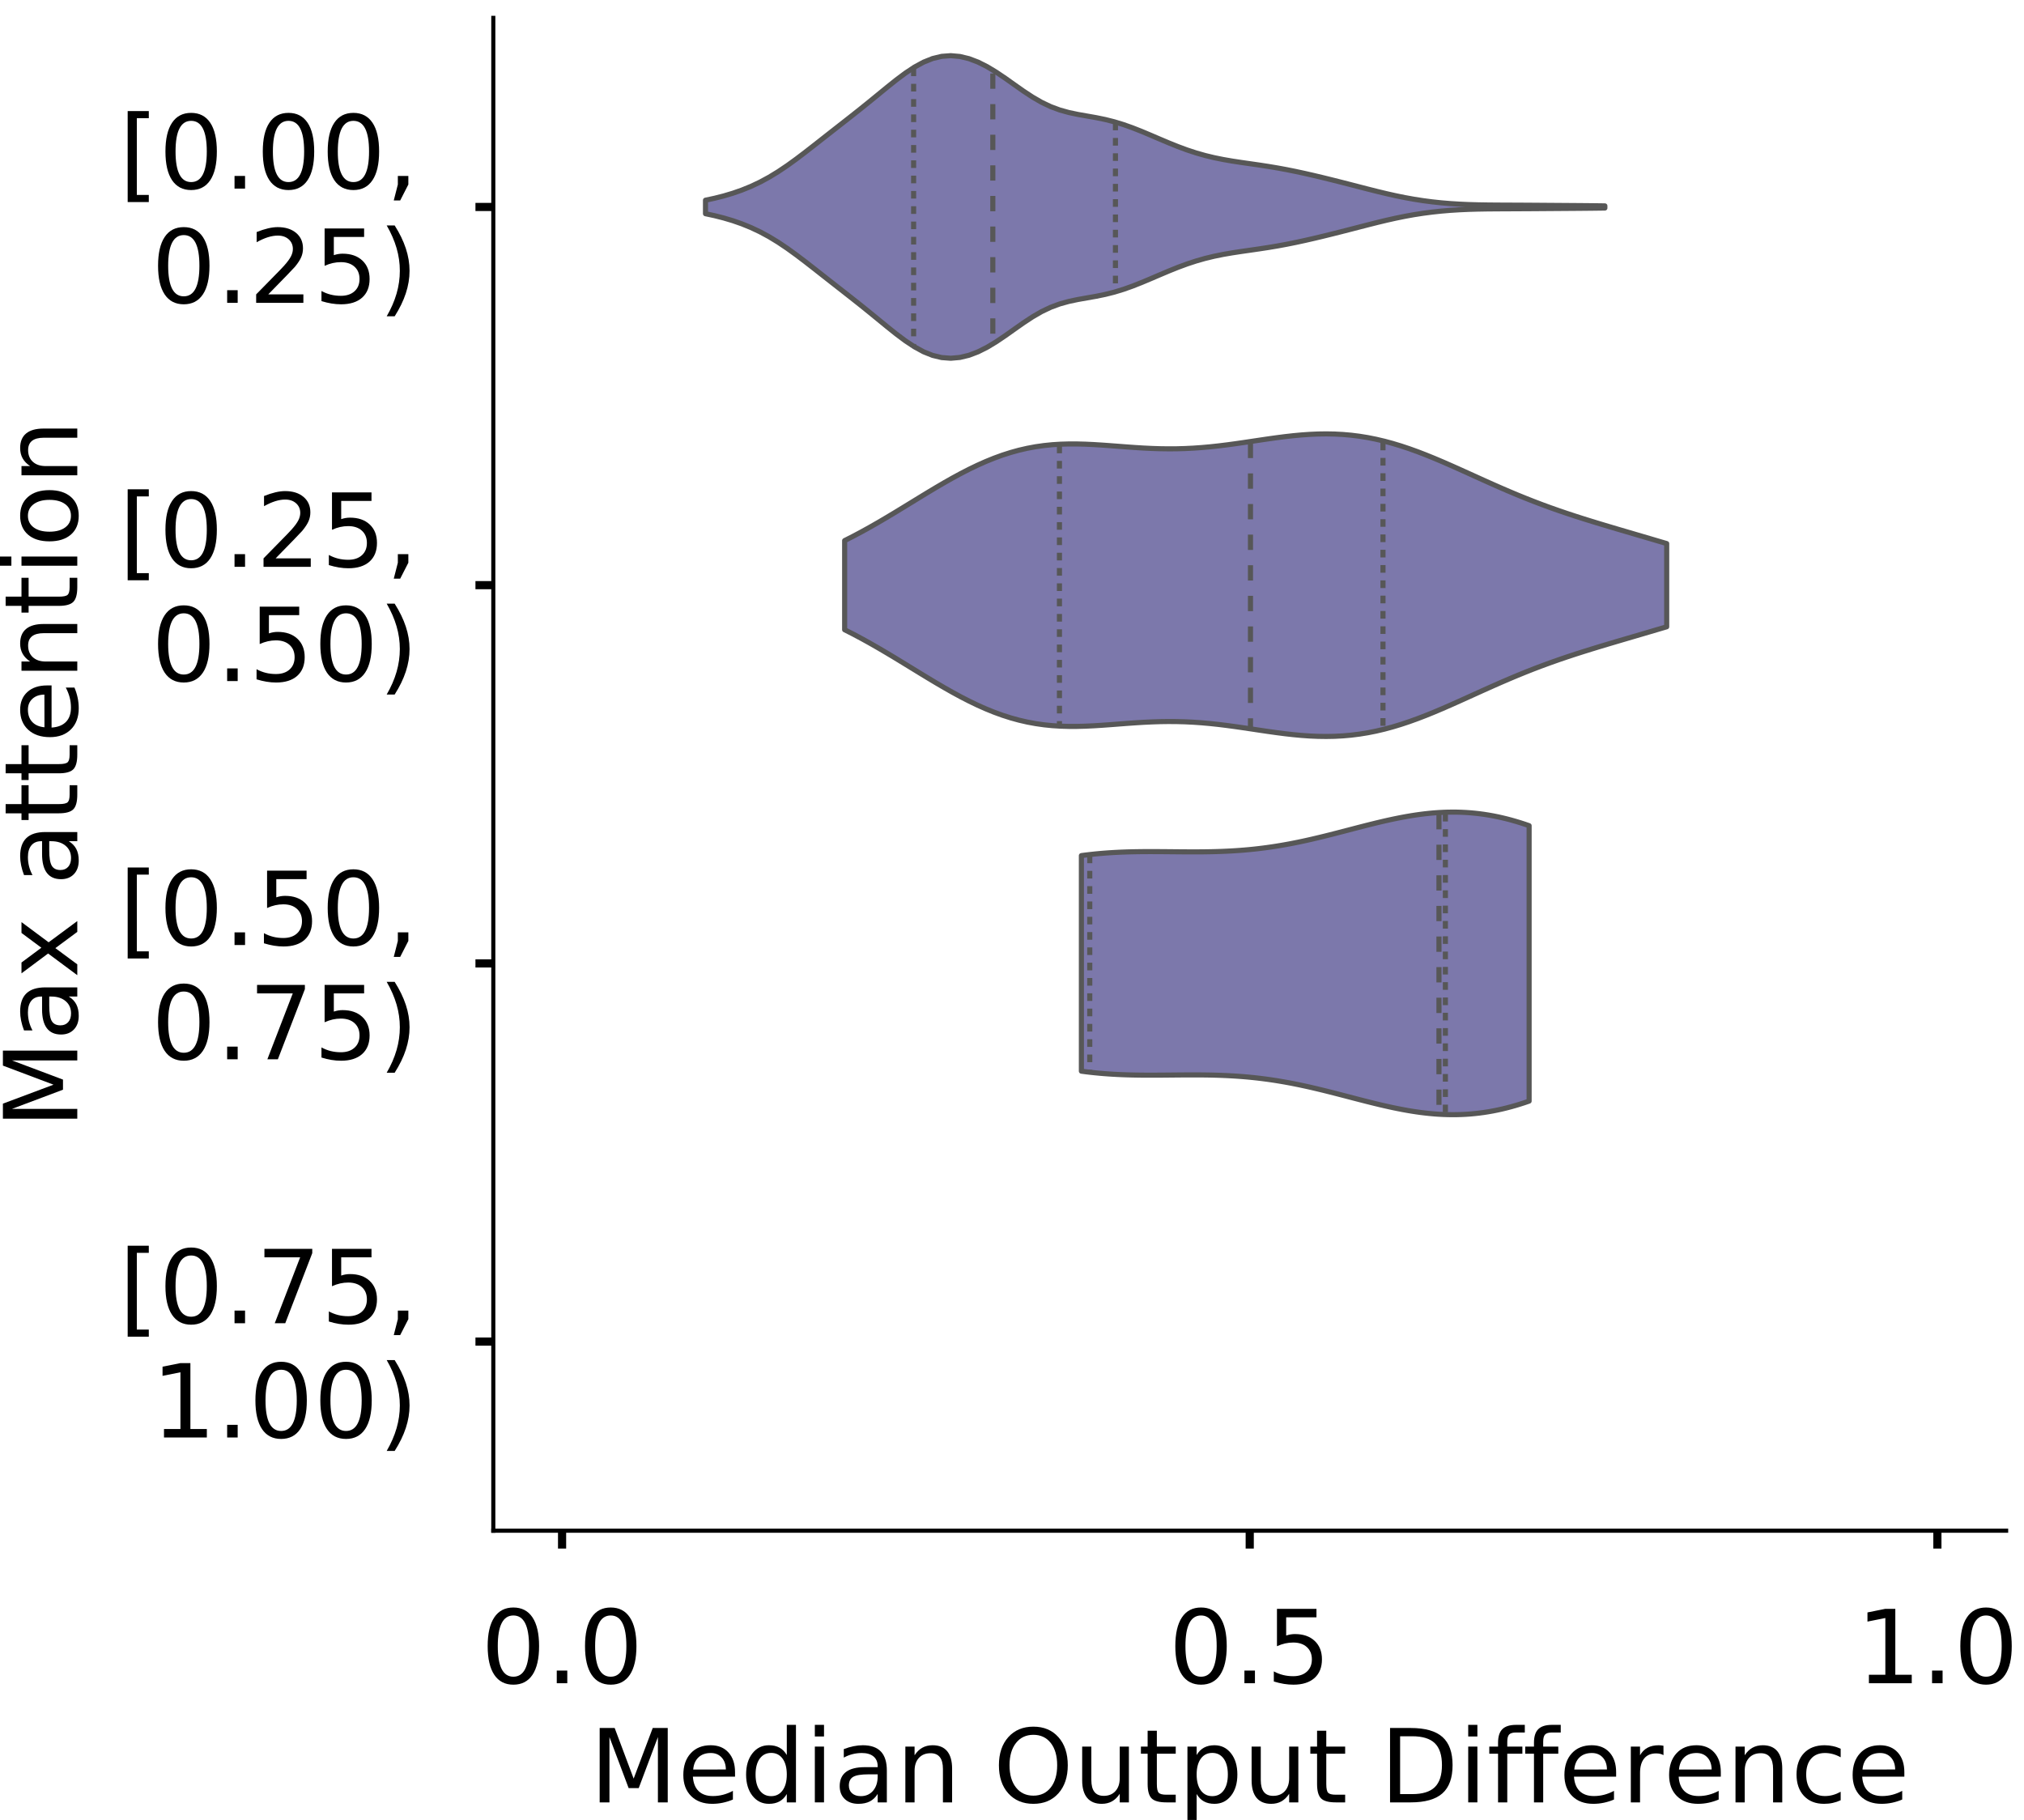 <?xml version="1.0" encoding="utf-8" standalone="no"?>
<!DOCTYPE svg PUBLIC "-//W3C//DTD SVG 1.1//EN"
  "http://www.w3.org/Graphics/SVG/1.1/DTD/svg11.dtd">
<!-- Created with matplotlib (https://matplotlib.org/) -->
<svg height="356.753pt" version="1.1" viewBox="0 0 396.753 356.753" width="396.753pt" xmlns="http://www.w3.org/2000/svg" xmlns:xlink="http://www.w3.org/1999/xlink">
 <defs>
  <style type="text/css">
*{stroke-linecap:butt;stroke-linejoin:round;}
  </style>
 </defs>
 <g id="figure_1">
  <g id="patch_1">
   <path d="M 0 356.753 
L 396.753 356.753 
L 396.753 0 
L 0 0 
z
" style="fill:#ffffff;"/>
  </g>
  <g id="axes_1">
   <g id="patch_2">
    <path d="M 96.7 300.053 
L 393.253 300.053 
L 393.253 3.5 
L 96.7 3.5 
z
" style="fill:#ffffff;"/>
   </g>
   <g id="PolyCollection_1">
    <defs>
     <path d="M 138.294 -314.858 
L 138.294 -317.51 
L 140.075 -317.891 
L 141.856 -318.342 
L 143.637 -318.871 
L 145.418 -319.492 
L 147.198 -320.216 
L 148.979 -321.057 
L 150.76 -322.02 
L 152.541 -323.105 
L 154.322 -324.301 
L 156.102 -325.588 
L 157.883 -326.94 
L 159.664 -328.327 
L 161.445 -329.726 
L 163.226 -331.123 
L 165.006 -332.515 
L 166.787 -333.91 
L 168.568 -335.319 
L 170.349 -336.752 
L 172.13 -338.208 
L 173.911 -339.665 
L 175.691 -341.087 
L 177.472 -342.419 
L 179.253 -343.599 
L 181.034 -344.568 
L 182.815 -345.281 
L 184.595 -345.707 
L 186.376 -345.839 
L 188.157 -345.683 
L 189.938 -345.255 
L 191.719 -344.579 
L 193.499 -343.685 
L 195.28 -342.612 
L 197.061 -341.412 
L 198.842 -340.149 
L 200.623 -338.895 
L 202.403 -337.724 
L 204.184 -336.696 
L 205.965 -335.848 
L 207.746 -335.188 
L 209.527 -334.694 
L 211.307 -334.32 
L 213.088 -334.006 
L 214.869 -333.691 
L 216.65 -333.326 
L 218.431 -332.878 
L 220.212 -332.335 
L 221.992 -331.703 
L 223.773 -331.001 
L 225.554 -330.253 
L 227.335 -329.489 
L 229.116 -328.737 
L 230.896 -328.022 
L 232.677 -327.363 
L 234.458 -326.777 
L 236.239 -326.27 
L 238.02 -325.84 
L 239.8 -325.48 
L 241.581 -325.173 
L 243.362 -324.902 
L 245.143 -324.647 
L 246.924 -324.39 
L 248.704 -324.116 
L 250.485 -323.817 
L 252.266 -323.488 
L 254.047 -323.129 
L 255.828 -322.743 
L 257.609 -322.336 
L 259.389 -321.911 
L 261.17 -321.473 
L 262.951 -321.024 
L 264.732 -320.567 
L 266.513 -320.107 
L 268.293 -319.649 
L 270.074 -319.201 
L 271.855 -318.774 
L 273.636 -318.375 
L 275.417 -318.013 
L 277.197 -317.693 
L 278.978 -317.416 
L 280.759 -317.184 
L 282.54 -316.994 
L 284.321 -316.846 
L 286.101 -316.734 
L 287.882 -316.655 
L 289.663 -316.604 
L 291.444 -316.573 
L 293.225 -316.556 
L 295.006 -316.546 
L 296.786 -316.539 
L 298.567 -316.53 
L 300.348 -316.519 
L 302.129 -316.506 
L 303.91 -316.493 
L 305.69 -316.48 
L 307.471 -316.467 
L 309.252 -316.454 
L 311.033 -316.439 
L 312.814 -316.42 
L 314.594 -316.396 
L 314.594 -315.972 
L 314.594 -315.972 
L 312.814 -315.949 
L 311.033 -315.93 
L 309.252 -315.914 
L 307.471 -315.901 
L 305.69 -315.888 
L 303.91 -315.875 
L 302.129 -315.862 
L 300.348 -315.849 
L 298.567 -315.839 
L 296.786 -315.83 
L 295.006 -315.822 
L 293.225 -315.812 
L 291.444 -315.795 
L 289.663 -315.765 
L 287.882 -315.713 
L 286.101 -315.634 
L 284.321 -315.523 
L 282.54 -315.374 
L 280.759 -315.184 
L 278.978 -314.952 
L 277.197 -314.676 
L 275.417 -314.355 
L 273.636 -313.993 
L 271.855 -313.595 
L 270.074 -313.167 
L 268.293 -312.719 
L 266.513 -312.261 
L 264.732 -311.801 
L 262.951 -311.344 
L 261.17 -310.896 
L 259.389 -310.457 
L 257.609 -310.033 
L 255.828 -309.625 
L 254.047 -309.24 
L 252.266 -308.881 
L 250.485 -308.551 
L 248.704 -308.252 
L 246.924 -307.979 
L 245.143 -307.721 
L 243.362 -307.466 
L 241.581 -307.195 
L 239.8 -306.889 
L 238.02 -306.528 
L 236.239 -306.099 
L 234.458 -305.591 
L 232.677 -305.005 
L 230.896 -304.347 
L 229.116 -303.631 
L 227.335 -302.879 
L 225.554 -302.115 
L 223.773 -301.368 
L 221.992 -300.665 
L 220.212 -300.033 
L 218.431 -299.49 
L 216.65 -299.042 
L 214.869 -298.677 
L 213.088 -298.362 
L 211.307 -298.048 
L 209.527 -297.674 
L 207.746 -297.18 
L 205.965 -296.521 
L 204.184 -295.673 
L 202.403 -294.644 
L 200.623 -293.473 
L 198.842 -292.219 
L 197.061 -290.956 
L 195.28 -289.756 
L 193.499 -288.683 
L 191.719 -287.789 
L 189.938 -287.113 
L 188.157 -286.685 
L 186.376 -286.529 
L 184.595 -286.661 
L 182.815 -287.088 
L 181.034 -287.8 
L 179.253 -288.769 
L 177.472 -289.949 
L 175.691 -291.281 
L 173.911 -292.703 
L 172.13 -294.161 
L 170.349 -295.616 
L 168.568 -297.049 
L 166.787 -298.458 
L 165.006 -299.853 
L 163.226 -301.245 
L 161.445 -302.642 
L 159.664 -304.041 
L 157.883 -305.429 
L 156.102 -306.78 
L 154.322 -308.067 
L 152.541 -309.263 
L 150.76 -310.349 
L 148.979 -311.312 
L 147.198 -312.152 
L 145.418 -312.876 
L 143.637 -313.497 
L 141.856 -314.026 
L 140.075 -314.477 
L 138.294 -314.858 
z
" id="md25ede0030" style="stroke:#575757;"/>
    </defs>
    <g clip-path="url(#pac63292d87)">
     <use style="fill:#7c78ab;stroke:#575757;" x="0" xlink:href="#md25ede0030" y="356.753"/>
    </g>
   </g>
   <g id="PolyCollection_2">
    <defs>
     <path d="M 165.57 -233.307 
L 165.57 -250.784 
L 167.197 -251.611 
L 168.825 -252.476 
L 170.453 -253.375 
L 172.08 -254.304 
L 173.708 -255.259 
L 175.336 -256.235 
L 176.963 -257.225 
L 178.591 -258.222 
L 180.219 -259.219 
L 181.847 -260.21 
L 183.474 -261.185 
L 185.102 -262.137 
L 186.73 -263.059 
L 188.357 -263.941 
L 189.985 -264.778 
L 191.613 -265.561 
L 193.241 -266.286 
L 194.868 -266.946 
L 196.496 -267.539 
L 198.124 -268.059 
L 199.751 -268.507 
L 201.379 -268.881 
L 203.007 -269.183 
L 204.635 -269.414 
L 206.262 -269.579 
L 207.89 -269.682 
L 209.518 -269.729 
L 211.145 -269.727 
L 212.773 -269.684 
L 214.401 -269.607 
L 216.029 -269.506 
L 217.656 -269.389 
L 219.284 -269.265 
L 220.912 -269.141 
L 222.539 -269.025 
L 224.167 -268.925 
L 225.795 -268.846 
L 227.423 -268.794 
L 229.05 -268.772 
L 230.678 -268.782 
L 232.306 -268.828 
L 233.933 -268.908 
L 235.561 -269.022 
L 237.189 -269.167 
L 238.817 -269.342 
L 240.444 -269.541 
L 242.072 -269.761 
L 243.7 -269.995 
L 245.327 -270.237 
L 246.955 -270.481 
L 248.583 -270.721 
L 250.21 -270.948 
L 251.838 -271.157 
L 253.466 -271.341 
L 255.094 -271.493 
L 256.721 -271.607 
L 258.349 -271.678 
L 259.977 -271.701 
L 261.604 -271.672 
L 263.232 -271.586 
L 264.86 -271.443 
L 266.488 -271.239 
L 268.115 -270.975 
L 269.743 -270.651 
L 271.371 -270.269 
L 272.998 -269.829 
L 274.626 -269.337 
L 276.254 -268.795 
L 277.882 -268.208 
L 279.509 -267.581 
L 281.137 -266.92 
L 282.765 -266.232 
L 284.392 -265.521 
L 286.02 -264.796 
L 287.648 -264.061 
L 289.276 -263.323 
L 290.903 -262.586 
L 292.531 -261.857 
L 294.159 -261.14 
L 295.786 -260.438 
L 297.414 -259.755 
L 299.042 -259.092 
L 300.67 -258.451 
L 302.297 -257.832 
L 303.925 -257.236 
L 305.553 -256.662 
L 307.18 -256.108 
L 308.808 -255.572 
L 310.436 -255.052 
L 312.064 -254.545 
L 313.691 -254.049 
L 315.319 -253.561 
L 316.947 -253.078 
L 318.574 -252.599 
L 320.202 -252.121 
L 321.83 -251.643 
L 323.458 -251.164 
L 325.085 -250.684 
L 326.713 -250.203 
L 326.713 -233.889 
L 326.713 -233.889 
L 325.085 -233.408 
L 323.458 -232.927 
L 321.83 -232.448 
L 320.202 -231.971 
L 318.574 -231.493 
L 316.947 -231.013 
L 315.319 -230.531 
L 313.691 -230.043 
L 312.064 -229.547 
L 310.436 -229.04 
L 308.808 -228.52 
L 307.18 -227.984 
L 305.553 -227.43 
L 303.925 -226.855 
L 302.297 -226.259 
L 300.67 -225.641 
L 299.042 -225 
L 297.414 -224.337 
L 295.786 -223.653 
L 294.159 -222.951 
L 292.531 -222.234 
L 290.903 -221.505 
L 289.276 -220.769 
L 287.648 -220.031 
L 286.02 -219.296 
L 284.392 -218.57 
L 282.765 -217.86 
L 281.137 -217.171 
L 279.509 -216.511 
L 277.882 -215.884 
L 276.254 -215.297 
L 274.626 -214.755 
L 272.998 -214.262 
L 271.371 -213.823 
L 269.743 -213.44 
L 268.115 -213.116 
L 266.488 -212.853 
L 264.86 -212.649 
L 263.232 -212.506 
L 261.604 -212.42 
L 259.977 -212.391 
L 258.349 -212.413 
L 256.721 -212.484 
L 255.094 -212.598 
L 253.466 -212.751 
L 251.838 -212.934 
L 250.21 -213.143 
L 248.583 -213.371 
L 246.955 -213.61 
L 245.327 -213.855 
L 243.7 -214.097 
L 242.072 -214.331 
L 240.444 -214.55 
L 238.817 -214.75 
L 237.189 -214.924 
L 235.561 -215.07 
L 233.933 -215.184 
L 232.306 -215.264 
L 230.678 -215.309 
L 229.05 -215.32 
L 227.423 -215.298 
L 225.795 -215.245 
L 224.167 -215.167 
L 222.539 -215.066 
L 220.912 -214.951 
L 219.284 -214.827 
L 217.656 -214.702 
L 216.029 -214.585 
L 214.401 -214.484 
L 212.773 -214.408 
L 211.145 -214.364 
L 209.518 -214.362 
L 207.89 -214.41 
L 206.262 -214.512 
L 204.635 -214.677 
L 203.007 -214.909 
L 201.379 -215.21 
L 199.751 -215.585 
L 198.124 -216.032 
L 196.496 -216.553 
L 194.868 -217.145 
L 193.241 -217.806 
L 191.613 -218.53 
L 189.985 -219.314 
L 188.357 -220.15 
L 186.73 -221.033 
L 185.102 -221.954 
L 183.474 -222.907 
L 181.847 -223.882 
L 180.219 -224.872 
L 178.591 -225.87 
L 176.963 -226.867 
L 175.336 -227.857 
L 173.708 -228.832 
L 172.08 -229.788 
L 170.453 -230.717 
L 168.825 -231.616 
L 167.197 -232.481 
L 165.57 -233.307 
z
" id="m09cad47708" style="stroke:#575757;"/>
    </defs>
    <g clip-path="url(#pac63292d87)">
     <use style="fill:#7c78ab;stroke:#575757;" x="0" xlink:href="#m09cad47708" y="356.753"/>
    </g>
   </g>
   <g id="PolyCollection_3">
    <defs>
     <path d="M 211.977 -146.779 
L 211.977 -189.036 
L 212.863 -189.153 
L 213.75 -189.258 
L 214.636 -189.353 
L 215.523 -189.438 
L 216.409 -189.513 
L 217.296 -189.578 
L 218.183 -189.634 
L 219.069 -189.681 
L 219.956 -189.721 
L 220.842 -189.752 
L 221.729 -189.777 
L 222.615 -189.795 
L 223.502 -189.808 
L 224.388 -189.816 
L 225.275 -189.819 
L 226.161 -189.818 
L 227.048 -189.814 
L 227.934 -189.809 
L 228.821 -189.801 
L 229.708 -189.793 
L 230.594 -189.785 
L 231.481 -189.777 
L 232.367 -189.771 
L 233.254 -189.768 
L 234.14 -189.767 
L 235.027 -189.769 
L 235.913 -189.776 
L 236.8 -189.788 
L 237.686 -189.805 
L 238.573 -189.829 
L 239.46 -189.858 
L 240.346 -189.896 
L 241.233 -189.94 
L 242.119 -189.993 
L 243.006 -190.054 
L 243.892 -190.124 
L 244.779 -190.202 
L 245.665 -190.29 
L 246.552 -190.387 
L 247.438 -190.494 
L 248.325 -190.61 
L 249.211 -190.736 
L 250.098 -190.871 
L 250.985 -191.016 
L 251.871 -191.169 
L 252.758 -191.331 
L 253.644 -191.502 
L 254.531 -191.681 
L 255.417 -191.868 
L 256.304 -192.062 
L 257.19 -192.263 
L 258.077 -192.471 
L 258.963 -192.683 
L 259.85 -192.901 
L 260.736 -193.123 
L 261.623 -193.348 
L 262.51 -193.576 
L 263.396 -193.806 
L 264.283 -194.037 
L 265.169 -194.268 
L 266.056 -194.499 
L 266.942 -194.727 
L 267.829 -194.954 
L 268.715 -195.176 
L 269.602 -195.394 
L 270.488 -195.607 
L 271.375 -195.814 
L 272.262 -196.013 
L 273.148 -196.204 
L 274.035 -196.385 
L 274.921 -196.557 
L 275.808 -196.718 
L 276.694 -196.868 
L 277.581 -197.004 
L 278.467 -197.128 
L 279.354 -197.237 
L 280.24 -197.332 
L 281.127 -197.411 
L 282.013 -197.474 
L 282.9 -197.521 
L 283.787 -197.551 
L 284.673 -197.563 
L 285.56 -197.557 
L 286.446 -197.533 
L 287.333 -197.49 
L 288.219 -197.428 
L 289.106 -197.347 
L 289.992 -197.247 
L 290.879 -197.128 
L 291.765 -196.989 
L 292.652 -196.832 
L 293.538 -196.655 
L 294.425 -196.459 
L 295.312 -196.245 
L 296.198 -196.012 
L 297.085 -195.761 
L 297.971 -195.492 
L 298.858 -195.206 
L 299.744 -194.903 
L 299.744 -140.912 
L 299.744 -140.912 
L 298.858 -140.609 
L 297.971 -140.323 
L 297.085 -140.054 
L 296.198 -139.803 
L 295.312 -139.57 
L 294.425 -139.356 
L 293.538 -139.16 
L 292.652 -138.983 
L 291.765 -138.826 
L 290.879 -138.687 
L 289.992 -138.568 
L 289.106 -138.468 
L 288.219 -138.387 
L 287.333 -138.325 
L 286.446 -138.282 
L 285.56 -138.258 
L 284.673 -138.252 
L 283.787 -138.264 
L 282.9 -138.294 
L 282.013 -138.341 
L 281.127 -138.404 
L 280.24 -138.483 
L 279.354 -138.578 
L 278.467 -138.687 
L 277.581 -138.811 
L 276.694 -138.947 
L 275.808 -139.097 
L 274.921 -139.258 
L 274.035 -139.43 
L 273.148 -139.611 
L 272.262 -139.802 
L 271.375 -140.001 
L 270.488 -140.208 
L 269.602 -140.421 
L 268.715 -140.639 
L 267.829 -140.861 
L 266.942 -141.088 
L 266.056 -141.316 
L 265.169 -141.547 
L 264.283 -141.778 
L 263.396 -142.009 
L 262.51 -142.239 
L 261.623 -142.467 
L 260.736 -142.692 
L 259.85 -142.914 
L 258.963 -143.132 
L 258.077 -143.344 
L 257.19 -143.552 
L 256.304 -143.753 
L 255.417 -143.947 
L 254.531 -144.134 
L 253.644 -144.313 
L 252.758 -144.484 
L 251.871 -144.646 
L 250.985 -144.799 
L 250.098 -144.944 
L 249.211 -145.079 
L 248.325 -145.205 
L 247.438 -145.321 
L 246.552 -145.428 
L 245.665 -145.525 
L 244.779 -145.613 
L 243.892 -145.691 
L 243.006 -145.761 
L 242.119 -145.822 
L 241.233 -145.875 
L 240.346 -145.919 
L 239.46 -145.957 
L 238.573 -145.986 
L 237.686 -146.01 
L 236.8 -146.027 
L 235.913 -146.039 
L 235.027 -146.046 
L 234.14 -146.048 
L 233.254 -146.047 
L 232.367 -146.044 
L 231.481 -146.038 
L 230.594 -146.03 
L 229.708 -146.022 
L 228.821 -146.014 
L 227.934 -146.006 
L 227.048 -146.001 
L 226.161 -145.997 
L 225.275 -145.996 
L 224.388 -145.999 
L 223.502 -146.007 
L 222.615 -146.02 
L 221.729 -146.038 
L 220.842 -146.063 
L 219.956 -146.094 
L 219.069 -146.134 
L 218.183 -146.181 
L 217.296 -146.237 
L 216.409 -146.302 
L 215.523 -146.377 
L 214.636 -146.462 
L 213.75 -146.557 
L 212.863 -146.662 
L 211.977 -146.779 
z
" id="m5698bf80bf" style="stroke:#575757;"/>
    </defs>
    <g clip-path="url(#pac63292d87)">
     <use style="fill:#7c78ab;stroke:#575757;" x="0" xlink:href="#m5698bf80bf" y="356.753"/>
    </g>
   </g>
   <g id="patch_3">
    <path clip-path="url(#pac63292d87)" d="M 110.18 40.569 
L 110.18 40.569 
L 110.18 40.569 
L 110.18 40.569 
z
" style="fill:#7c78ab;stroke:#575757;stroke-linejoin:miter;stroke-width:0.5;"/>
   </g>
   <g id="matplotlib.axis_1">
    <g id="xtick_1">
     <g id="line2d_1">
      <defs>
       <path d="M 0 0 
L 0 3.5 
" id="m3fd27f6a52" style="stroke:#000000;stroke-width:1.6;"/>
      </defs>
      <g>
       <use style="stroke:#000000;stroke-width:1.6;" x="110.18" xlink:href="#m3fd27f6a52" y="300.053"/>
      </g>
     </g>
     <g id="text_1">
      <!-- 0.0 -->
      <defs>
       <path d="M 31.781 66.406 
Q 24.172 66.406 20.328 58.906 
Q 16.5 51.422 16.5 36.375 
Q 16.5 21.391 20.328 13.891 
Q 24.172 6.391 31.781 6.391 
Q 39.453 6.391 43.281 13.891 
Q 47.125 21.391 47.125 36.375 
Q 47.125 51.422 43.281 58.906 
Q 39.453 66.406 31.781 66.406 
z
M 31.781 74.219 
Q 44.047 74.219 50.516 64.516 
Q 56.984 54.828 56.984 36.375 
Q 56.984 17.969 50.516 8.266 
Q 44.047 -1.422 31.781 -1.422 
Q 19.531 -1.422 13.062 8.266 
Q 6.594 17.969 6.594 36.375 
Q 6.594 54.828 13.062 64.516 
Q 19.531 74.219 31.781 74.219 
z
" id="DejaVuSans-48"/>
       <path d="M 10.688 12.406 
L 21 12.406 
L 21 0 
L 10.688 0 
z
" id="DejaVuSans-46"/>
      </defs>
      <g transform="translate(94.277 329.95)scale(0.2 -0.2)">
       <use xlink:href="#DejaVuSans-48"/>
       <use x="63.623" xlink:href="#DejaVuSans-46"/>
       <use x="95.41" xlink:href="#DejaVuSans-48"/>
      </g>
     </g>
    </g>
    <g id="xtick_2">
     <g id="line2d_2">
      <g>
       <use style="stroke:#000000;stroke-width:1.6;" x="244.977" xlink:href="#m3fd27f6a52" y="300.053"/>
      </g>
     </g>
     <g id="text_2">
      <!-- 0.5 -->
      <defs>
       <path d="M 10.797 72.906 
L 49.516 72.906 
L 49.516 64.594 
L 19.828 64.594 
L 19.828 46.734 
Q 21.969 47.469 24.109 47.828 
Q 26.266 48.188 28.422 48.188 
Q 40.625 48.188 47.75 41.5 
Q 54.891 34.812 54.891 23.391 
Q 54.891 11.625 47.562 5.094 
Q 40.234 -1.422 26.906 -1.422 
Q 22.312 -1.422 17.547 -0.641 
Q 12.797 0.141 7.719 1.703 
L 7.719 11.625 
Q 12.109 9.234 16.797 8.062 
Q 21.484 6.891 26.703 6.891 
Q 35.156 6.891 40.078 11.328 
Q 45.016 15.766 45.016 23.391 
Q 45.016 31 40.078 35.438 
Q 35.156 39.891 26.703 39.891 
Q 22.75 39.891 18.812 39.016 
Q 14.891 38.141 10.797 36.281 
z
" id="DejaVuSans-53"/>
      </defs>
      <g transform="translate(229.074 329.95)scale(0.2 -0.2)">
       <use xlink:href="#DejaVuSans-48"/>
       <use x="63.623" xlink:href="#DejaVuSans-46"/>
       <use x="95.41" xlink:href="#DejaVuSans-53"/>
      </g>
     </g>
    </g>
    <g id="xtick_3">
     <g id="line2d_3">
      <g>
       <use style="stroke:#000000;stroke-width:1.6;" x="379.774" xlink:href="#m3fd27f6a52" y="300.053"/>
      </g>
     </g>
     <g id="text_3">
      <!-- 1.0 -->
      <defs>
       <path d="M 12.406 8.297 
L 28.516 8.297 
L 28.516 63.922 
L 10.984 60.406 
L 10.984 69.391 
L 28.422 72.906 
L 38.281 72.906 
L 38.281 8.297 
L 54.391 8.297 
L 54.391 0 
L 12.406 0 
z
" id="DejaVuSans-49"/>
      </defs>
      <g transform="translate(363.871 329.95)scale(0.2 -0.2)">
       <use xlink:href="#DejaVuSans-49"/>
       <use x="63.623" xlink:href="#DejaVuSans-46"/>
       <use x="95.41" xlink:href="#DejaVuSans-48"/>
      </g>
     </g>
    </g>
    <g id="text_4">
     <!-- Median Output Difference -->
     <defs>
      <path d="M 9.812 72.906 
L 24.516 72.906 
L 43.109 23.297 
L 61.812 72.906 
L 76.516 72.906 
L 76.516 0 
L 66.891 0 
L 66.891 64.016 
L 48.094 14.016 
L 38.188 14.016 
L 19.391 64.016 
L 19.391 0 
L 9.812 0 
z
" id="DejaVuSans-77"/>
      <path d="M 56.203 29.594 
L 56.203 25.203 
L 14.891 25.203 
Q 15.484 15.922 20.484 11.062 
Q 25.484 6.203 34.422 6.203 
Q 39.594 6.203 44.453 7.469 
Q 49.312 8.734 54.109 11.281 
L 54.109 2.781 
Q 49.266 0.734 44.188 -0.344 
Q 39.109 -1.422 33.891 -1.422 
Q 20.797 -1.422 13.156 6.188 
Q 5.516 13.812 5.516 26.812 
Q 5.516 40.234 12.766 48.109 
Q 20.016 56 32.328 56 
Q 43.359 56 49.781 48.891 
Q 56.203 41.797 56.203 29.594 
z
M 47.219 32.234 
Q 47.125 39.594 43.094 43.984 
Q 39.062 48.391 32.422 48.391 
Q 24.906 48.391 20.391 44.141 
Q 15.875 39.891 15.188 32.172 
z
" id="DejaVuSans-101"/>
      <path d="M 45.406 46.391 
L 45.406 75.984 
L 54.391 75.984 
L 54.391 0 
L 45.406 0 
L 45.406 8.203 
Q 42.578 3.328 38.25 0.953 
Q 33.938 -1.422 27.875 -1.422 
Q 17.969 -1.422 11.734 6.484 
Q 5.516 14.406 5.516 27.297 
Q 5.516 40.188 11.734 48.094 
Q 17.969 56 27.875 56 
Q 33.938 56 38.25 53.625 
Q 42.578 51.266 45.406 46.391 
z
M 14.797 27.297 
Q 14.797 17.391 18.875 11.75 
Q 22.953 6.109 30.078 6.109 
Q 37.203 6.109 41.297 11.75 
Q 45.406 17.391 45.406 27.297 
Q 45.406 37.203 41.297 42.844 
Q 37.203 48.484 30.078 48.484 
Q 22.953 48.484 18.875 42.844 
Q 14.797 37.203 14.797 27.297 
z
" id="DejaVuSans-100"/>
      <path d="M 9.422 54.688 
L 18.406 54.688 
L 18.406 0 
L 9.422 0 
z
M 9.422 75.984 
L 18.406 75.984 
L 18.406 64.594 
L 9.422 64.594 
z
" id="DejaVuSans-105"/>
      <path d="M 34.281 27.484 
Q 23.391 27.484 19.188 25 
Q 14.984 22.516 14.984 16.5 
Q 14.984 11.719 18.141 8.906 
Q 21.297 6.109 26.703 6.109 
Q 34.188 6.109 38.703 11.406 
Q 43.219 16.703 43.219 25.484 
L 43.219 27.484 
z
M 52.203 31.203 
L 52.203 0 
L 43.219 0 
L 43.219 8.297 
Q 40.141 3.328 35.547 0.953 
Q 30.953 -1.422 24.312 -1.422 
Q 15.922 -1.422 10.953 3.297 
Q 6 8.016 6 15.922 
Q 6 25.141 12.172 29.828 
Q 18.359 34.516 30.609 34.516 
L 43.219 34.516 
L 43.219 35.406 
Q 43.219 41.609 39.141 45 
Q 35.062 48.391 27.688 48.391 
Q 23 48.391 18.547 47.266 
Q 14.109 46.141 10.016 43.891 
L 10.016 52.203 
Q 14.938 54.109 19.578 55.047 
Q 24.219 56 28.609 56 
Q 40.484 56 46.344 49.844 
Q 52.203 43.703 52.203 31.203 
z
" id="DejaVuSans-97"/>
      <path d="M 54.891 33.016 
L 54.891 0 
L 45.906 0 
L 45.906 32.719 
Q 45.906 40.484 42.875 44.328 
Q 39.844 48.188 33.797 48.188 
Q 26.516 48.188 22.312 43.547 
Q 18.109 38.922 18.109 30.906 
L 18.109 0 
L 9.078 0 
L 9.078 54.688 
L 18.109 54.688 
L 18.109 46.188 
Q 21.344 51.125 25.703 53.562 
Q 30.078 56 35.797 56 
Q 45.219 56 50.047 50.172 
Q 54.891 44.344 54.891 33.016 
z
" id="DejaVuSans-110"/>
      <path id="DejaVuSans-32"/>
      <path d="M 39.406 66.219 
Q 28.656 66.219 22.328 58.203 
Q 16.016 50.203 16.016 36.375 
Q 16.016 22.609 22.328 14.594 
Q 28.656 6.594 39.406 6.594 
Q 50.141 6.594 56.422 14.594 
Q 62.703 22.609 62.703 36.375 
Q 62.703 50.203 56.422 58.203 
Q 50.141 66.219 39.406 66.219 
z
M 39.406 74.219 
Q 54.734 74.219 63.906 63.938 
Q 73.094 53.656 73.094 36.375 
Q 73.094 19.141 63.906 8.859 
Q 54.734 -1.422 39.406 -1.422 
Q 24.031 -1.422 14.812 8.828 
Q 5.609 19.094 5.609 36.375 
Q 5.609 53.656 14.812 63.938 
Q 24.031 74.219 39.406 74.219 
z
" id="DejaVuSans-79"/>
      <path d="M 8.5 21.578 
L 8.5 54.688 
L 17.484 54.688 
L 17.484 21.922 
Q 17.484 14.156 20.5 10.266 
Q 23.531 6.391 29.594 6.391 
Q 36.859 6.391 41.078 11.031 
Q 45.312 15.672 45.312 23.688 
L 45.312 54.688 
L 54.297 54.688 
L 54.297 0 
L 45.312 0 
L 45.312 8.406 
Q 42.047 3.422 37.719 1 
Q 33.406 -1.422 27.688 -1.422 
Q 18.266 -1.422 13.375 4.438 
Q 8.5 10.297 8.5 21.578 
z
M 31.109 56 
z
" id="DejaVuSans-117"/>
      <path d="M 18.312 70.219 
L 18.312 54.688 
L 36.812 54.688 
L 36.812 47.703 
L 18.312 47.703 
L 18.312 18.016 
Q 18.312 11.328 20.141 9.422 
Q 21.969 7.516 27.594 7.516 
L 36.812 7.516 
L 36.812 0 
L 27.594 0 
Q 17.188 0 13.234 3.875 
Q 9.281 7.766 9.281 18.016 
L 9.281 47.703 
L 2.688 47.703 
L 2.688 54.688 
L 9.281 54.688 
L 9.281 70.219 
z
" id="DejaVuSans-116"/>
      <path d="M 18.109 8.203 
L 18.109 -20.797 
L 9.078 -20.797 
L 9.078 54.688 
L 18.109 54.688 
L 18.109 46.391 
Q 20.953 51.266 25.266 53.625 
Q 29.594 56 35.594 56 
Q 45.562 56 51.781 48.094 
Q 58.016 40.188 58.016 27.297 
Q 58.016 14.406 51.781 6.484 
Q 45.562 -1.422 35.594 -1.422 
Q 29.594 -1.422 25.266 0.953 
Q 20.953 3.328 18.109 8.203 
z
M 48.688 27.297 
Q 48.688 37.203 44.609 42.844 
Q 40.531 48.484 33.406 48.484 
Q 26.266 48.484 22.188 42.844 
Q 18.109 37.203 18.109 27.297 
Q 18.109 17.391 22.188 11.75 
Q 26.266 6.109 33.406 6.109 
Q 40.531 6.109 44.609 11.75 
Q 48.688 17.391 48.688 27.297 
z
" id="DejaVuSans-112"/>
      <path d="M 19.672 64.797 
L 19.672 8.109 
L 31.594 8.109 
Q 46.688 8.109 53.688 14.938 
Q 60.688 21.781 60.688 36.531 
Q 60.688 51.172 53.688 57.984 
Q 46.688 64.797 31.594 64.797 
z
M 9.812 72.906 
L 30.078 72.906 
Q 51.266 72.906 61.172 64.094 
Q 71.094 55.281 71.094 36.531 
Q 71.094 17.672 61.125 8.828 
Q 51.172 0 30.078 0 
L 9.812 0 
z
" id="DejaVuSans-68"/>
      <path d="M 37.109 75.984 
L 37.109 68.5 
L 28.516 68.5 
Q 23.688 68.5 21.797 66.547 
Q 19.922 64.594 19.922 59.516 
L 19.922 54.688 
L 34.719 54.688 
L 34.719 47.703 
L 19.922 47.703 
L 19.922 0 
L 10.891 0 
L 10.891 47.703 
L 2.297 47.703 
L 2.297 54.688 
L 10.891 54.688 
L 10.891 58.5 
Q 10.891 67.625 15.141 71.797 
Q 19.391 75.984 28.609 75.984 
z
" id="DejaVuSans-102"/>
      <path d="M 41.109 46.297 
Q 39.594 47.172 37.812 47.578 
Q 36.031 48 33.891 48 
Q 26.266 48 22.188 43.047 
Q 18.109 38.094 18.109 28.812 
L 18.109 0 
L 9.078 0 
L 9.078 54.688 
L 18.109 54.688 
L 18.109 46.188 
Q 20.953 51.172 25.484 53.578 
Q 30.031 56 36.531 56 
Q 37.453 56 38.578 55.875 
Q 39.703 55.766 41.062 55.516 
z
" id="DejaVuSans-114"/>
      <path d="M 48.781 52.594 
L 48.781 44.188 
Q 44.969 46.297 41.141 47.344 
Q 37.312 48.391 33.406 48.391 
Q 24.656 48.391 19.812 42.844 
Q 14.984 37.312 14.984 27.297 
Q 14.984 17.281 19.812 11.734 
Q 24.656 6.203 33.406 6.203 
Q 37.312 6.203 41.141 7.25 
Q 44.969 8.297 48.781 10.406 
L 48.781 2.094 
Q 45.016 0.344 40.984 -0.531 
Q 36.969 -1.422 32.422 -1.422 
Q 20.062 -1.422 12.781 6.344 
Q 5.516 14.109 5.516 27.297 
Q 5.516 40.672 12.859 48.328 
Q 20.219 56 33.016 56 
Q 37.156 56 41.109 55.141 
Q 45.062 54.297 48.781 52.594 
z
" id="DejaVuSans-99"/>
     </defs>
     <g transform="translate(115.589 353.306)scale(0.2 -0.2)">
      <use xlink:href="#DejaVuSans-77"/>
      <use x="86.279" xlink:href="#DejaVuSans-101"/>
      <use x="147.803" xlink:href="#DejaVuSans-100"/>
      <use x="211.279" xlink:href="#DejaVuSans-105"/>
      <use x="239.062" xlink:href="#DejaVuSans-97"/>
      <use x="300.342" xlink:href="#DejaVuSans-110"/>
      <use x="363.721" xlink:href="#DejaVuSans-32"/>
      <use x="395.508" xlink:href="#DejaVuSans-79"/>
      <use x="474.219" xlink:href="#DejaVuSans-117"/>
      <use x="537.598" xlink:href="#DejaVuSans-116"/>
      <use x="576.807" xlink:href="#DejaVuSans-112"/>
      <use x="640.283" xlink:href="#DejaVuSans-117"/>
      <use x="703.662" xlink:href="#DejaVuSans-116"/>
      <use x="742.871" xlink:href="#DejaVuSans-32"/>
      <use x="774.658" xlink:href="#DejaVuSans-68"/>
      <use x="851.66" xlink:href="#DejaVuSans-105"/>
      <use x="879.443" xlink:href="#DejaVuSans-102"/>
      <use x="914.648" xlink:href="#DejaVuSans-102"/>
      <use x="949.854" xlink:href="#DejaVuSans-101"/>
      <use x="1011.377" xlink:href="#DejaVuSans-114"/>
      <use x="1052.459" xlink:href="#DejaVuSans-101"/>
      <use x="1113.982" xlink:href="#DejaVuSans-110"/>
      <use x="1177.361" xlink:href="#DejaVuSans-99"/>
      <use x="1232.342" xlink:href="#DejaVuSans-101"/>
     </g>
    </g>
   </g>
   <g id="matplotlib.axis_2">
    <g id="ytick_1">
     <g id="line2d_4">
      <defs>
       <path d="M 0 0 
L -3.5 0 
" id="m15c601c342" style="stroke:#000000;stroke-width:1.6;"/>
      </defs>
      <g>
       <use style="stroke:#000000;stroke-width:1.6;" x="96.7" xlink:href="#m15c601c342" y="40.569"/>
      </g>
     </g>
     <g id="text_5">
      <!-- [0.00, -->
      <defs>
       <path d="M 8.594 75.984 
L 29.297 75.984 
L 29.297 69 
L 17.578 69 
L 17.578 -6.203 
L 29.297 -6.203 
L 29.297 -13.188 
L 8.594 -13.188 
z
" id="DejaVuSans-91"/>
       <path d="M 11.719 12.406 
L 22.016 12.406 
L 22.016 4 
L 14.016 -11.625 
L 7.719 -11.625 
L 11.719 4 
z
" id="DejaVuSans-44"/>
      </defs>
      <g transform="translate(23.309 36.97)scale(0.2 -0.2)">
       <use xlink:href="#DejaVuSans-91"/>
       <use x="39.014" xlink:href="#DejaVuSans-48"/>
       <use x="102.637" xlink:href="#DejaVuSans-46"/>
       <use x="134.424" xlink:href="#DejaVuSans-48"/>
       <use x="198.047" xlink:href="#DejaVuSans-48"/>
       <use x="261.67" xlink:href="#DejaVuSans-44"/>
      </g>
      <!-- 0.25) -->
      <defs>
       <path d="M 19.188 8.297 
L 53.609 8.297 
L 53.609 0 
L 7.328 0 
L 7.328 8.297 
Q 12.938 14.109 22.625 23.891 
Q 32.328 33.688 34.812 36.531 
Q 39.547 41.844 41.422 45.531 
Q 43.312 49.219 43.312 52.781 
Q 43.312 58.594 39.234 62.25 
Q 35.156 65.922 28.609 65.922 
Q 23.969 65.922 18.812 64.312 
Q 13.672 62.703 7.812 59.422 
L 7.812 69.391 
Q 13.766 71.781 18.938 73 
Q 24.125 74.219 28.422 74.219 
Q 39.75 74.219 46.484 68.547 
Q 53.219 62.891 53.219 53.422 
Q 53.219 48.922 51.531 44.891 
Q 49.859 40.875 45.406 35.406 
Q 44.188 33.984 37.641 27.219 
Q 31.109 20.453 19.188 8.297 
z
" id="DejaVuSans-50"/>
       <path d="M 8.016 75.875 
L 15.828 75.875 
Q 23.141 64.359 26.781 53.312 
Q 30.422 42.281 30.422 31.391 
Q 30.422 20.453 26.781 9.375 
Q 23.141 -1.703 15.828 -13.188 
L 8.016 -13.188 
Q 14.5 -2 17.703 9.062 
Q 20.906 20.125 20.906 31.391 
Q 20.906 42.672 17.703 53.656 
Q 14.5 64.656 8.016 75.875 
z
" id="DejaVuSans-41"/>
      </defs>
      <g transform="translate(29.666 59.365)scale(0.2 -0.2)">
       <use xlink:href="#DejaVuSans-48"/>
       <use x="63.623" xlink:href="#DejaVuSans-46"/>
       <use x="95.41" xlink:href="#DejaVuSans-50"/>
       <use x="159.033" xlink:href="#DejaVuSans-53"/>
       <use x="222.656" xlink:href="#DejaVuSans-41"/>
      </g>
     </g>
    </g>
    <g id="ytick_2">
     <g id="line2d_5">
      <g>
       <use style="stroke:#000000;stroke-width:1.6;" x="96.7" xlink:href="#m15c601c342" y="114.707"/>
      </g>
     </g>
     <g id="text_6">
      <!-- [0.25, -->
      <g transform="translate(23.309 111.108)scale(0.2 -0.2)">
       <use xlink:href="#DejaVuSans-91"/>
       <use x="39.014" xlink:href="#DejaVuSans-48"/>
       <use x="102.637" xlink:href="#DejaVuSans-46"/>
       <use x="134.424" xlink:href="#DejaVuSans-50"/>
       <use x="198.047" xlink:href="#DejaVuSans-53"/>
       <use x="261.67" xlink:href="#DejaVuSans-44"/>
      </g>
      <!-- 0.50) -->
      <g transform="translate(29.666 133.504)scale(0.2 -0.2)">
       <use xlink:href="#DejaVuSans-48"/>
       <use x="63.623" xlink:href="#DejaVuSans-46"/>
       <use x="95.41" xlink:href="#DejaVuSans-53"/>
       <use x="159.033" xlink:href="#DejaVuSans-48"/>
       <use x="222.656" xlink:href="#DejaVuSans-41"/>
      </g>
     </g>
    </g>
    <g id="ytick_3">
     <g id="line2d_6">
      <g>
       <use style="stroke:#000000;stroke-width:1.6;" x="96.7" xlink:href="#m15c601c342" y="188.846"/>
      </g>
     </g>
     <g id="text_7">
      <!-- [0.50, -->
      <g transform="translate(23.309 185.246)scale(0.2 -0.2)">
       <use xlink:href="#DejaVuSans-91"/>
       <use x="39.014" xlink:href="#DejaVuSans-48"/>
       <use x="102.637" xlink:href="#DejaVuSans-46"/>
       <use x="134.424" xlink:href="#DejaVuSans-53"/>
       <use x="198.047" xlink:href="#DejaVuSans-48"/>
       <use x="261.67" xlink:href="#DejaVuSans-44"/>
      </g>
      <!-- 0.75) -->
      <defs>
       <path d="M 8.203 72.906 
L 55.078 72.906 
L 55.078 68.703 
L 28.609 0 
L 18.312 0 
L 43.219 64.594 
L 8.203 64.594 
z
" id="DejaVuSans-55"/>
      </defs>
      <g transform="translate(29.666 207.642)scale(0.2 -0.2)">
       <use xlink:href="#DejaVuSans-48"/>
       <use x="63.623" xlink:href="#DejaVuSans-46"/>
       <use x="95.41" xlink:href="#DejaVuSans-55"/>
       <use x="159.033" xlink:href="#DejaVuSans-53"/>
       <use x="222.656" xlink:href="#DejaVuSans-41"/>
      </g>
     </g>
    </g>
    <g id="ytick_4">
     <g id="line2d_7">
      <g>
       <use style="stroke:#000000;stroke-width:1.6;" x="96.7" xlink:href="#m15c601c342" y="262.984"/>
      </g>
     </g>
     <g id="text_8">
      <!-- [0.75, -->
      <g transform="translate(23.309 259.385)scale(0.2 -0.2)">
       <use xlink:href="#DejaVuSans-91"/>
       <use x="39.014" xlink:href="#DejaVuSans-48"/>
       <use x="102.637" xlink:href="#DejaVuSans-46"/>
       <use x="134.424" xlink:href="#DejaVuSans-55"/>
       <use x="198.047" xlink:href="#DejaVuSans-53"/>
       <use x="261.67" xlink:href="#DejaVuSans-44"/>
      </g>
      <!-- 1.00) -->
      <g transform="translate(29.666 281.78)scale(0.2 -0.2)">
       <use xlink:href="#DejaVuSans-49"/>
       <use x="63.623" xlink:href="#DejaVuSans-46"/>
       <use x="95.41" xlink:href="#DejaVuSans-48"/>
       <use x="159.033" xlink:href="#DejaVuSans-48"/>
       <use x="222.656" xlink:href="#DejaVuSans-41"/>
      </g>
     </g>
    </g>
    <g id="text_9">
     <!-- Max attention -->
     <defs>
      <path d="M 54.891 54.688 
L 35.109 28.078 
L 55.906 0 
L 45.312 0 
L 29.391 21.484 
L 13.484 0 
L 2.875 0 
L 24.125 28.609 
L 4.688 54.688 
L 15.281 54.688 
L 29.781 35.203 
L 44.281 54.688 
z
" id="DejaVuSans-120"/>
      <path d="M 30.609 48.391 
Q 23.391 48.391 19.188 42.75 
Q 14.984 37.109 14.984 27.297 
Q 14.984 17.484 19.156 11.844 
Q 23.344 6.203 30.609 6.203 
Q 37.797 6.203 41.984 11.859 
Q 46.188 17.531 46.188 27.297 
Q 46.188 37.016 41.984 42.703 
Q 37.797 48.391 30.609 48.391 
z
M 30.609 56 
Q 42.328 56 49.016 48.375 
Q 55.719 40.766 55.719 27.297 
Q 55.719 13.875 49.016 6.219 
Q 42.328 -1.422 30.609 -1.422 
Q 18.844 -1.422 12.172 6.219 
Q 5.516 13.875 5.516 27.297 
Q 5.516 40.766 12.172 48.375 
Q 18.844 56 30.609 56 
z
" id="DejaVuSans-111"/>
     </defs>
     <g transform="translate(15.15 221.244)rotate(-90)scale(0.2 -0.2)">
      <use xlink:href="#DejaVuSans-77"/>
      <use x="86.279" xlink:href="#DejaVuSans-97"/>
      <use x="147.559" xlink:href="#DejaVuSans-120"/>
      <use x="206.738" xlink:href="#DejaVuSans-32"/>
      <use x="238.525" xlink:href="#DejaVuSans-97"/>
      <use x="299.805" xlink:href="#DejaVuSans-116"/>
      <use x="339.014" xlink:href="#DejaVuSans-116"/>
      <use x="378.223" xlink:href="#DejaVuSans-101"/>
      <use x="439.746" xlink:href="#DejaVuSans-110"/>
      <use x="503.125" xlink:href="#DejaVuSans-116"/>
      <use x="542.334" xlink:href="#DejaVuSans-105"/>
      <use x="570.117" xlink:href="#DejaVuSans-111"/>
      <use x="631.299" xlink:href="#DejaVuSans-110"/>
     </g>
    </g>
   </g>
   <g id="line2d_8">
    <path clip-path="url(#pac63292d87)" d="M 179.092 13.428 
L 179.092 67.71 
" style="fill:none;stroke:#575757;stroke-dasharray:1.5,1.5;stroke-dashoffset:0;"/>
   </g>
   <g id="line2d_9">
    <path clip-path="url(#pac63292d87)" d="M 194.616 14.405 
L 194.616 66.733 
" style="fill:none;stroke:#575757;stroke-dasharray:3,3;stroke-dashoffset:0;"/>
   </g>
   <g id="line2d_10">
    <path clip-path="url(#pac63292d87)" d="M 218.655 24.042 
L 218.655 57.096 
" style="fill:none;stroke:#575757;stroke-dasharray:1.5,1.5;stroke-dashoffset:0;"/>
   </g>
   <g id="line2d_11">
    <path clip-path="url(#pac63292d87)" d="M 207.676 87.348 
L 207.676 142.067 
" style="fill:none;stroke:#575757;stroke-dasharray:1.5,1.5;stroke-dashoffset:0;"/>
   </g>
   <g id="line2d_12">
    <path clip-path="url(#pac63292d87)" d="M 245.124 86.798 
L 245.124 142.617 
" style="fill:none;stroke:#575757;stroke-dasharray:3,3;stroke-dashoffset:0;"/>
   </g>
   <g id="line2d_13">
    <path clip-path="url(#pac63292d87)" d="M 271.099 86.767 
L 271.099 142.648 
" style="fill:none;stroke:#575757;stroke-dasharray:1.5,1.5;stroke-dashoffset:0;"/>
   </g>
   <g id="line2d_14">
    <path clip-path="url(#pac63292d87)" d="M 213.619 167.708 
L 213.619 209.983 
" style="fill:none;stroke:#575757;stroke-dasharray:1.5,1.5;stroke-dashoffset:0;"/>
   </g>
   <g id="line2d_15">
    <path clip-path="url(#pac63292d87)" d="M 282.071 159.575 
L 282.071 218.117 
" style="fill:none;stroke:#575757;stroke-dasharray:3,3;stroke-dashoffset:0;"/>
   </g>
   <g id="line2d_16">
    <path clip-path="url(#pac63292d87)" d="M 283.331 159.528 
L 283.331 218.163 
" style="fill:none;stroke:#575757;stroke-dasharray:1.5,1.5;stroke-dashoffset:0;"/>
   </g>
   <g id="patch_4">
    <path d="M 96.7 300.053 
L 96.7 3.5 
" style="fill:none;stroke:#000000;stroke-linecap:square;stroke-linejoin:miter;stroke-width:0.8;"/>
   </g>
   <g id="patch_5">
    <path d="M 96.7 300.053 
L 393.253 300.053 
" style="fill:none;stroke:#000000;stroke-linecap:square;stroke-linejoin:miter;stroke-width:0.8;"/>
   </g>
  </g>
 </g>
 <defs>
  <clipPath id="pac63292d87">
   <rect height="296.553" width="296.553" x="96.7" y="3.5"/>
  </clipPath>
 </defs>
</svg>
